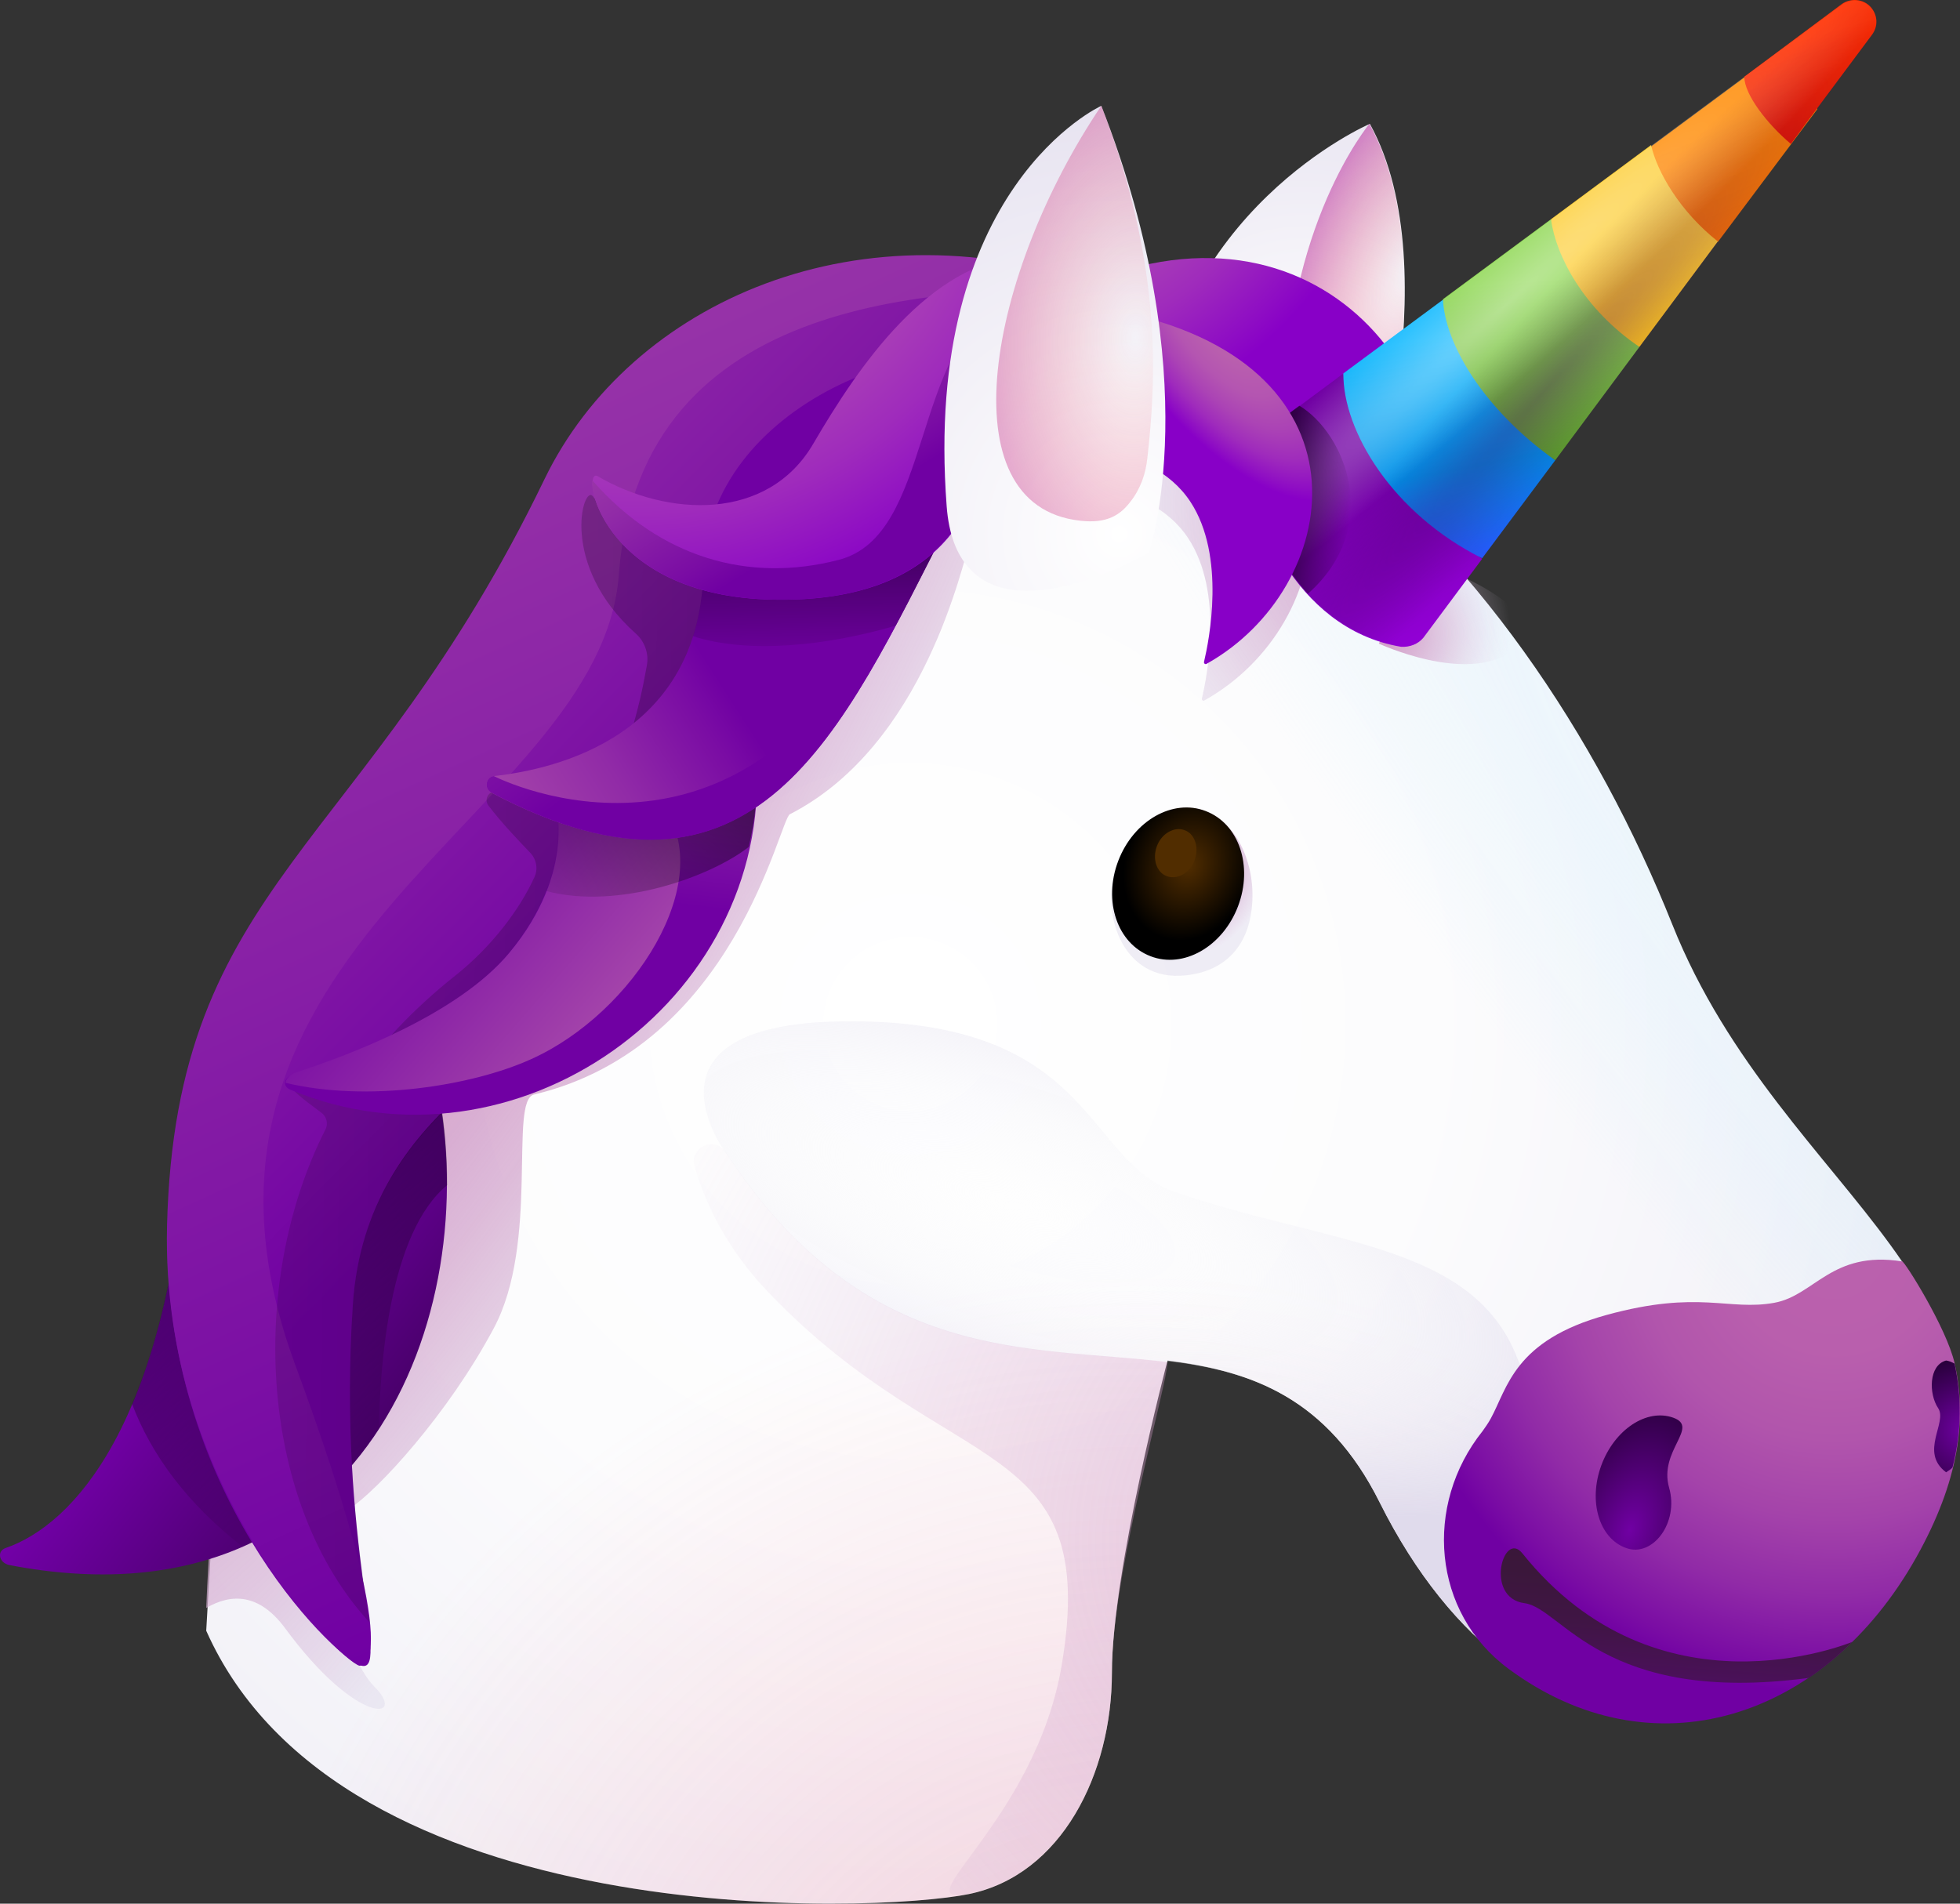 <svg width="140" height="136" viewBox="0 0 140 136" fill="none" xmlns="http://www.w3.org/2000/svg">
<rect x="0" y="0" width="140" height="136" fill="#333333" stroke="none"/>
<path d="M97.847 8.846C97.847 8.846 83.471 15.017 82.26 31.672C81.352 43.974 97.393 38.902 97.393 38.902C97.393 38.902 103.711 19.445 97.847 8.846Z" fill="url(#paint0_radial_14_1918)"/>
<path d="M91.718 29.893C91.718 37.085 94.328 39.356 97.733 37.577C99.019 33.072 102.765 17.818 97.809 8.846C97.847 8.846 91.718 16.038 91.718 29.893Z" fill="url(#paint1_radial_14_1918)"/>
<path d="M80.633 19.218C97.317 14.562 107.115 31.748 100.154 42.233C100.154 42.233 98.225 34.133 92.853 31.483C87.481 28.833 81.049 33.262 81.049 33.262L75.374 27.546L80.633 19.218Z" fill="url(#paint2_radial_14_1918)"/>
<path d="M83.395 97.196C83.395 97.196 79.422 112.262 79.422 119.492C79.422 126.722 75.828 133.952 69.208 135.314C62.587 136.677 24.378 138.191 14.73 116.501L15.184 108.666L50.254 24.215C84.114 12.935 108.704 39.13 119.448 66.043C127.317 85.802 147.33 92.427 136.926 110.937C128.15 126.608 108.931 128.084 98.565 107.341C94.782 99.846 89.41 97.953 83.395 97.196Z" fill="url(#paint3_radial_14_1918)"/>
<path opacity="0.75" d="M83.395 97.196C83.395 97.196 79.422 112.262 79.422 119.492C79.422 126.722 75.828 133.952 69.208 135.314C62.587 136.677 24.378 138.191 14.73 116.501L15.184 108.666L50.254 24.215C84.114 12.935 108.704 39.13 119.448 66.043C127.317 85.802 147.33 92.427 136.926 110.937C128.15 126.608 108.931 128.084 98.565 107.341C94.782 99.846 89.41 97.953 83.395 97.196Z" fill="url(#paint4_radial_14_1918)"/>
<path opacity="0.75" d="M83.395 97.196C83.395 97.196 79.422 112.262 79.422 119.492C79.422 126.722 75.828 133.952 69.208 135.314C62.587 136.677 24.378 138.191 14.73 116.501L15.184 108.666L50.254 24.215C84.114 12.935 108.704 39.13 119.448 66.043C127.317 85.802 147.33 92.427 136.926 110.937C128.15 126.608 108.931 128.084 98.565 107.341C94.782 99.846 89.41 97.953 83.395 97.196Z" fill="url(#paint5_radial_14_1918)"/>
<path d="M80.331 24.973C98.338 28.948 95.652 44.657 86.043 50.032C85.93 50.108 85.816 49.994 85.854 49.881C86.194 48.442 87.443 42.348 84.87 38.449C81.919 33.982 75.072 34.664 75.072 34.664L73.218 27.623L80.331 24.973Z" fill="url(#paint6_radial_14_1918)"/>
<path d="M75.526 22.436L69.813 24.593C41.477 35.23 21.124 60.516 16.962 90.496C15.373 101.927 14.882 111.277 14.73 114.873C16.546 113.813 18.514 113.851 20.329 116.273C25.512 123.352 29.144 122.898 26.723 120.475C24.302 118.053 22.826 109.195 24.907 107.832C26.988 106.469 31.982 101.057 35.273 94.886C38.564 88.716 36.332 78.61 38.148 78.193C52.486 74.786 55.664 58.547 56.421 58.169C66.106 53.21 68.754 40.075 69.246 38.902L82.222 24.328C80.066 23.571 77.834 22.928 75.526 22.436Z" fill="url(#paint7_radial_14_1918)"/>
<path d="M136.889 110.899C128.112 126.57 108.893 128.047 98.527 107.303C94.82 99.846 89.448 97.953 83.395 97.234V97.31C73.596 96.136 61.869 97.65 51.843 82.358C51.843 82.358 44.958 73.235 60.015 72.97C78.136 72.667 77.38 82.888 83.924 85.159C94.971 88.944 105.224 88.793 108.401 97.083C111.542 105.335 136.889 110.899 136.889 110.899Z" fill="url(#paint8_radial_14_1918)"/>
<path d="M31.225 77.588C34.592 93.865 26.004 116.69 0.657 111.807C-0.062 111.656 -0.251 110.823 0.392 110.596C5.235 108.93 11.855 101.776 13.406 81.751C14.39 69.411 21.502 70.168 31.944 71.758C42.385 73.348 31.225 77.588 31.225 77.588Z" fill="url(#paint9_linear_14_1918)"/>
<path d="M32.171 73.879L17.265 85.5L12.763 87.62C11.969 92.881 10.834 97.045 9.434 100.3C10.796 103.896 13.331 107.379 17.303 110.483C19.838 109.385 21.994 107.871 23.848 106.054C23.734 105.713 23.659 105.524 23.659 105.524L24.567 105.297C25.475 104.313 26.307 103.215 27.064 102.079C27.139 97.461 27.82 88.036 31.944 84.667C31.944 82.245 31.717 79.822 31.263 77.551C31.263 77.551 32.965 76.907 34.403 76.037C33.268 74.787 32.171 73.879 32.171 73.879Z" fill="url(#paint10_linear_14_1918)"/>
<path d="M78.704 27.508C82.449 26.032 82.903 21.982 79.12 20.581C61.528 14.07 46.168 22.777 40.115 35.344C27.253 61.993 12.574 62.939 11.969 87.543C11.515 106.47 23.734 118.204 25.701 118.962C28.085 119.87 24.037 110.293 25.21 93.108C26.193 79.14 38.905 75.014 42.083 70.585C45.261 66.156 59.069 35.193 59.069 35.193L78.704 27.508Z" fill="url(#paint11_linear_14_1918)"/>
<path d="M21.086 97.499C10.039 67.519 42.915 58.358 44.201 41.06C45.752 20.581 67.77 20.619 79.082 20.619C61.49 14.108 44.996 21.641 38.905 34.208C26.042 60.857 12.536 62.977 11.931 87.581C11.477 106.508 24.34 118.621 25.664 118.999C25.702 118.961 29.333 119.87 21.086 97.499Z" fill="url(#paint12_linear_14_1918)"/>
<path d="M78.704 27.508C73.029 18.651 63.912 26.713 55.172 34.738C52.524 37.199 47.984 36.101 47.379 39.735C45.45 38.713 43.672 37.199 42.348 35.458C41.667 34.549 39.889 40.34 45.412 45.261C46.055 45.829 46.358 46.7 46.206 47.533C45.639 50.75 44.731 54.157 42.877 57.677C39.964 57.791 37.278 57.147 35.576 56.58C34.97 56.39 34.517 57.072 34.895 57.564C35.916 58.889 37.127 60.138 37.846 60.895C38.3 61.349 38.451 62.03 38.186 62.636C37.165 64.907 35.16 67.595 32.549 69.677C29.447 72.137 27.026 74.749 25.172 77.475C23.961 77.361 22.864 77.247 21.994 77.096C21.124 76.982 20.594 77.55 21.124 78.042C21.692 78.572 22.335 79.026 22.94 79.481C23.318 79.746 23.47 80.276 23.243 80.692C17.53 92.01 18.703 107.606 26.421 115.933C25.21 108.665 24.642 101.473 25.21 93.146C25.512 88.793 26.95 85.424 28.88 82.698C30.317 80.654 32.02 78.989 33.76 77.512C37.165 74.635 40.645 72.667 42.083 70.623C42.688 69.79 43.672 68.011 44.844 65.626C46.244 62.863 47.947 59.343 49.687 55.671C50.708 53.551 51.692 51.356 52.676 49.236C54.416 45.451 56.043 41.93 57.178 39.356C58.312 36.82 59.031 35.23 59.031 35.23L78.704 27.508Z" fill="url(#paint13_linear_14_1918)"/>
<path d="M105.905 102.23C101.668 107.53 102.311 115.214 107.759 119.226C117.936 126.759 130.307 122.974 136.889 111.239C139.916 105.826 140.521 101.398 139.613 97.385C139.046 94.887 136.057 90.117 135.868 90.117C130.836 89.322 129.626 92.54 126.75 93.07C123.459 93.675 121.378 92.124 114.758 93.941C108.137 95.757 107.683 99.164 106.473 101.36C106.283 101.7 106.094 101.965 105.905 102.23Z" fill="url(#paint14_radial_14_1918)"/>
<path d="M119.221 106.28C118.465 103.63 121.416 101.965 119.524 101.284C117.632 100.602 115.325 102.116 114.379 104.69C113.433 107.264 114.228 109.914 116.157 110.595C118.049 111.277 119.94 108.778 119.221 106.28Z" fill="url(#paint15_radial_14_1918)"/>
<path d="M108.742 110.975C107.38 109.272 106.018 114.155 108.893 114.533C111.579 114.874 114.492 121.839 129.209 119.871C130.306 119.114 131.327 118.281 132.311 117.297C132.008 117.41 118.389 123.012 108.742 110.975Z" fill="url(#paint16_linear_14_1918)"/>
<path opacity="0.5" d="M83.395 97.31C73.597 96.099 61.869 97.613 51.843 82.32C51.049 81.109 49.195 81.979 49.611 83.342C50.406 86.03 51.919 89.247 54.946 92.389C67.846 105.827 78.666 102.306 75.829 119C73.937 130.166 64.29 136.299 69.208 135.277C75.829 133.914 79.423 126.684 79.423 119.454C79.385 112.603 83.433 98.71 83.395 97.31Z" fill="url(#paint17_radial_14_1918)"/>
<path d="M79.876 61.501C78.439 65.059 80.103 70.207 84.719 69.677C87.519 69.374 89.108 67.595 89.41 64.908C89.751 61.955 88.464 58.851 86.119 57.943C83.773 57.034 81.011 58.662 79.876 61.501Z" fill="url(#paint18_radial_14_1918)"/>
<path d="M79.876 61.501C78.779 64.378 79.801 67.406 82.184 68.314C84.53 69.223 87.329 67.633 88.426 64.756C89.523 61.879 88.502 58.851 86.119 57.943C83.773 57.034 80.974 58.624 79.876 61.501Z" fill="url(#paint19_radial_14_1918)"/>
<path d="M82.638 60.441C82.298 61.349 82.6 62.334 83.357 62.599C84.114 62.864 84.984 62.371 85.324 61.463C85.665 60.554 85.362 59.57 84.605 59.305C83.887 59.04 82.979 59.532 82.638 60.441Z" fill="url(#paint20_linear_14_1918)"/>
<path d="M54.038 54.346C55.059 71.607 36.749 84.515 20.746 77.853C20.103 77.588 20.292 76.907 21.124 76.642C24.907 75.43 32.663 72.516 36.333 68.125C41.288 62.182 39.586 57.109 39.586 57.109L44.958 58.586L54.038 54.346Z" fill="url(#paint21_linear_14_1918)"/>
<path d="M47.379 57.639C47.341 57.601 47.303 57.525 47.266 57.488L44.996 58.547L39.624 57.071C39.624 57.071 41.326 62.144 36.37 68.086C32.7 72.477 24.907 75.392 21.162 76.603C20.67 76.755 20.405 77.096 20.405 77.36C26.231 78.761 33.722 77.588 37.959 75.657C45.261 72.364 51.238 62.938 47.379 57.639Z" fill="url(#paint22_linear_14_1918)"/>
<path d="M39.586 57.072C39.586 57.072 40.494 59.835 39.019 63.658C44.164 65.021 50.746 62.636 53.47 60.516C53.962 58.586 54.151 56.504 54.038 54.346L44.958 58.51L39.586 57.072Z" fill="url(#paint23_linear_14_1918)"/>
<path d="M100.003 42.763L98.49 45.98C98.49 45.98 104.732 48.895 108.023 46.51C111.315 44.126 104.467 41.211 104.467 41.211L100.003 42.763Z" fill="url(#paint24_radial_14_1918)"/>
<path d="M67.808 37.237C59.977 52.605 53.999 66.611 35.084 56.617C34.554 56.352 34.705 55.482 35.273 55.444C39.775 54.952 50.027 52.567 50.254 40.643C50.481 29.023 66.484 22.625 74.466 26.373C82.449 30.12 67.808 37.237 67.808 37.237Z" fill="url(#paint25_linear_14_1918)"/>
<path d="M35.084 56.617C53.999 66.648 59.977 52.605 67.808 37.236C67.808 37.236 73.899 34.246 76.055 31.142C72.121 30.498 67.808 32.732 64.025 41.476C54.378 63.771 37.164 56.39 35.273 55.444C34.705 55.481 34.554 56.352 35.084 56.617Z" fill="url(#paint26_linear_14_1918)"/>
<path d="M139.613 97.423C139.424 97.309 139.235 97.233 139.008 97.196C137.759 97.536 137.759 99.58 138.44 100.602C139.121 101.624 137.078 103.744 139.008 105.183C139.197 105.069 139.348 104.955 139.462 104.842C140.143 102.192 140.105 99.732 139.613 97.423Z" fill="url(#paint27_radial_14_1918)"/>
<path d="M122.702 17.288L129.814 7.787C128.641 6.349 127.658 5.024 126.863 3.85L117.973 10.437L116.913 13.616L122.702 17.288Z" fill="url(#paint28_linear_14_1918)"/>
<path d="M101.667 45.564L105.867 39.924C98.868 34.511 96.598 29.325 95.917 26.713L89.334 31.596C88.805 31.975 88.578 32.656 88.729 33.262C89.486 36.101 92.21 44.883 100.079 46.208C100.684 46.246 101.289 46.019 101.667 45.564Z" fill="url(#paint29_linear_14_1918)"/>
<path d="M105.867 39.886L111.088 32.883C106.699 29.249 104.24 24.442 103.067 21.414L95.955 26.675C95.917 30.763 99.436 36.668 105.867 39.886Z" fill="url(#paint30_linear_14_1918)"/>
<path d="M117.103 24.782L122.702 17.25C119.978 15.092 118.351 12.253 117.935 10.36L110.785 15.66L109.537 24.025L117.103 24.782Z" fill="url(#paint31_linear_14_1918)"/>
<path d="M111.087 32.883L117.103 24.783C113.13 22.095 111.125 18.272 110.785 15.66L103.067 21.376C103.218 24.593 105.98 29.249 111.087 32.883Z" fill="url(#paint32_linear_14_1918)"/>
<path d="M124.593 5.478C124.593 6.765 126.258 8.885 127.922 10.285L129.057 8.733L133.711 2.487C134.165 1.882 134.127 1.087 133.635 0.519C133.105 -0.087 132.197 -0.162 131.554 0.292L124.593 5.478Z" fill="url(#paint33_linear_14_1918)"/>
<path opacity="0.48" d="M133.637 0.558C133.107 -0.047 132.199 -0.123 131.556 0.331L89.374 31.56C88.844 31.939 88.617 32.62 88.768 33.226C89.525 36.065 92.249 44.846 100.118 46.171C100.685 46.285 101.291 46.058 101.669 45.566L133.712 2.527C134.166 1.921 134.128 1.088 133.637 0.558Z" fill="url(#paint34_radial_14_1918)"/>
<path opacity="0.75" d="M133.637 0.558C133.107 -0.047 132.199 -0.123 131.556 0.331L89.374 31.56C88.844 31.939 88.617 32.62 88.768 33.226C89.525 36.065 92.249 44.846 100.118 46.171C100.685 46.285 101.291 46.058 101.669 45.566L133.712 2.527C134.166 1.921 134.128 1.088 133.637 0.558Z" fill="url(#paint35_radial_14_1918)"/>
<path d="M88.767 33.224C89.258 35.041 90.545 39.243 93.42 42.422C98.868 37.577 96.03 30.915 92.814 28.985L89.334 31.559C88.842 31.937 88.615 32.581 88.767 33.224Z" fill="url(#paint36_linear_14_1918)"/>
<path d="M80.482 22.361C98.49 26.336 95.804 42.045 86.194 47.42C86.081 47.496 85.967 47.382 86.005 47.269C86.346 45.83 87.594 39.736 85.022 35.837C82.071 31.37 75.223 32.052 75.223 32.052L73.37 25.011L80.482 22.361Z" fill="url(#paint37_radial_14_1918)"/>
<path d="M67.543 37.767C64.1 36.631 59.75 35.912 59.75 35.912L50.67 37.691C50.406 38.637 50.292 39.584 50.254 40.606C50.216 42.423 49.952 44.05 49.498 45.451C53.47 46.738 59.107 46.132 63.987 44.694C65.16 42.498 66.333 40.151 67.543 37.767Z" fill="url(#paint38_linear_14_1918)"/>
<path d="M73.18 18.235C66.295 18.803 61.339 26.146 58.085 31.711C54.832 37.275 47.682 36.934 42.688 34.02C41.477 33.301 42.65 42.612 55.248 42.84C66.9 43.067 70.57 36.594 70.759 29.212C70.91 21.869 73.18 18.235 73.18 18.235Z" fill="url(#paint39_radial_14_1918)"/>
<path d="M59.901 40C53.47 41.666 47.152 39.849 42.309 34.322C42.12 35.988 44.617 42.612 55.21 42.839C66.862 43.066 70.532 36.593 70.721 29.212C70.797 25.616 71.402 22.928 71.969 21.074C64.971 24.897 66.711 38.259 59.901 40Z" fill="url(#paint40_linear_14_1918)"/>
<path d="M78.666 7.56C78.666 7.56 65.879 13.351 67.62 36.177C67.771 38.183 68.338 39.584 69.171 40.53C72.916 44.845 82.071 39.47 82.071 39.47C82.071 39.47 86.308 27.092 78.666 7.56Z" fill="url(#paint41_radial_14_1918)"/>
<path d="M77.153 37.199C79.082 37.426 80.028 36.783 80.747 35.836C81.466 34.928 81.844 33.83 81.957 32.694C82.563 27.319 83.092 18.954 78.666 7.56C70.608 19.484 67.506 36.139 77.153 37.199Z" fill="url(#paint42_radial_14_1918)"/>
<defs>
<radialGradient id="paint0_radial_14_1918" cx="0" cy="0" r="1" gradientUnits="userSpaceOnUse" gradientTransform="translate(93.196 27.909) scale(29.219 29.236)">
<stop stop-color="white"/>
<stop offset="1" stop-color="#E0DBEC"/>
</radialGradient>
<radialGradient id="paint1_radial_14_1918" cx="0" cy="0" r="1" gradientUnits="userSpaceOnUse" gradientTransform="translate(100.614 19.351) rotate(110.545) scale(30.867 14.581)">
<stop stop-color="#FC5B54" stop-opacity="0"/>
<stop offset="0.12" stop-color="#EB4E65" stop-opacity="0.12"/>
<stop offset="0.527" stop-color="#B6249A" stop-opacity="0.527"/>
<stop offset="0.833" stop-color="#950ABB" stop-opacity="0.833"/>
<stop offset="1" stop-color="#8800C7"/>
</radialGradient>
<radialGradient id="paint2_radial_14_1918" cx="0" cy="0" r="1" gradientUnits="userSpaceOnUse" gradientTransform="translate(70.746 2.418) scale(29.516 29.533)">
<stop stop-color="#BB62AD"/>
<stop offset="0.237" stop-color="#B95FAE"/>
<stop offset="0.432" stop-color="#B455B1"/>
<stop offset="0.611" stop-color="#AB43B5"/>
<stop offset="0.782" stop-color="#9F2BBC"/>
<stop offset="0.944" stop-color="#8E0CC4"/>
<stop offset="1" stop-color="#8800C7"/>
</radialGradient>
<radialGradient id="paint3_radial_14_1918" cx="0" cy="0" r="1" gradientUnits="userSpaceOnUse" gradientTransform="translate(65.002 73.048) rotate(52.03) scale(103.761 102.757)">
<stop stop-color="white"/>
<stop offset="0.362" stop-color="#FCFCFD"/>
<stop offset="0.659" stop-color="#F3F2F8"/>
<stop offset="0.932" stop-color="#E5E1EF"/>
<stop offset="1" stop-color="#E0DBEC"/>
</radialGradient>
<radialGradient id="paint4_radial_14_1918" cx="0" cy="0" r="1" gradientUnits="userSpaceOnUse" gradientTransform="translate(127.672 67.229) rotate(52.03) scale(103.857 20.603)">
<stop stop-color="#D1F2FF" stop-opacity="0.4"/>
<stop offset="0.474" stop-color="#BFEDFF" stop-opacity="0.21"/>
<stop offset="1" stop-color="#B0E9FF" stop-opacity="0"/>
</radialGradient>
<radialGradient id="paint5_radial_14_1918" cx="0" cy="0" r="1" gradientUnits="userSpaceOnUse" gradientTransform="translate(81.334 156.945) scale(65.899 65.936)">
<stop stop-color="#EF708C" stop-opacity="0.4"/>
<stop offset="1" stop-color="#EF708C" stop-opacity="0"/>
</radialGradient>
<radialGradient id="paint6_radial_14_1918" cx="0" cy="0" r="1" gradientUnits="userSpaceOnUse" gradientTransform="translate(104.486 36.028) scale(25.026 25.041)">
<stop stop-color="#D098C5"/>
<stop offset="0.279" stop-color="#D19BC7" stop-opacity="0.861"/>
<stop offset="0.507" stop-color="#D3A5CD" stop-opacity="0.747"/>
<stop offset="0.718" stop-color="#D7B7D7" stop-opacity="0.641"/>
<stop offset="0.917" stop-color="#DDCFE5" stop-opacity="0.542"/>
<stop offset="1" stop-color="#E0DBEC" stop-opacity="0.5"/>
</radialGradient>
<radialGradient id="paint7_radial_14_1918" cx="0" cy="0" r="1" gradientUnits="userSpaceOnUse" gradientTransform="translate(35.312 59.927) rotate(120.754) scale(112.997 27.91)">
<stop stop-color="#D098C5"/>
<stop offset="0.279" stop-color="#D19BC7" stop-opacity="0.861"/>
<stop offset="0.507" stop-color="#D3A5CD" stop-opacity="0.747"/>
<stop offset="0.718" stop-color="#D7B7D7" stop-opacity="0.641"/>
<stop offset="0.917" stop-color="#DDCFE5" stop-opacity="0.542"/>
<stop offset="1" stop-color="#E0DBEC" stop-opacity="0.5"/>
</radialGradient>
<radialGradient id="paint8_radial_14_1918" cx="0" cy="0" r="1" gradientUnits="userSpaceOnUse" gradientTransform="translate(72.585 86.157) rotate(108.568) scale(16.873 48.105)">
<stop stop-color="#F9F9FC" stop-opacity="0"/>
<stop offset="0.391" stop-color="#F6F6FA" stop-opacity="0.391"/>
<stop offset="0.712" stop-color="#EEECF5" stop-opacity="0.712"/>
<stop offset="1" stop-color="#E0DBEC"/>
</radialGradient>
<linearGradient id="paint9_linear_14_1918" x1="50.095" y1="117.66" x2="9.604" y2="85.616" gradientUnits="userSpaceOnUse">
<stop/>
<stop offset="1" stop-color="#8800C7"/>
</linearGradient>
<linearGradient id="paint10_linear_14_1918" x1="-0.752" y1="57.153" x2="32.111" y2="102.976" gradientUnits="userSpaceOnUse">
<stop/>
<stop offset="1" stop-opacity="0"/>
</linearGradient>
<linearGradient id="paint11_linear_14_1918" x1="-14.236" y1="4.321" x2="49.197" y2="66.49" gradientUnits="userSpaceOnUse">
<stop stop-color="#BB62AD"/>
<stop offset="0.28" stop-color="#A94BAB"/>
<stop offset="0.867" stop-color="#7B0FA4"/>
<stop offset="1" stop-color="#7000A3"/>
</linearGradient>
<linearGradient id="paint12_linear_14_1918" x1="-2.526" y1="-46.413" x2="64.831" y2="101.168" gradientUnits="userSpaceOnUse">
<stop stop-color="#BB62AD"/>
<stop offset="0.28" stop-color="#A94BAB"/>
<stop offset="0.867" stop-color="#7B0FA4"/>
<stop offset="1" stop-color="#7000A3"/>
</linearGradient>
<linearGradient id="paint13_linear_14_1918" x1="256.184" y1="72.081" x2="-14.369" y2="69.11" gradientUnits="userSpaceOnUse">
<stop/>
<stop offset="1" stop-opacity="0"/>
</linearGradient>
<radialGradient id="paint14_radial_14_1918" cx="0" cy="0" r="1" gradientUnits="userSpaceOnUse" gradientTransform="translate(131.005 89.058) scale(31.856 31.874)">
<stop stop-color="#BB62AD"/>
<stop offset="0.237" stop-color="#B95FAD"/>
<stop offset="0.432" stop-color="#B155AC"/>
<stop offset="0.611" stop-color="#A443AA"/>
<stop offset="0.782" stop-color="#912BA7"/>
<stop offset="0.944" stop-color="#7A0CA4"/>
<stop offset="1" stop-color="#7000A3"/>
</radialGradient>
<radialGradient id="paint15_radial_14_1918" cx="0" cy="0" r="1" gradientUnits="userSpaceOnUse" gradientTransform="translate(116.413 109.304) rotate(-70.432) scale(15.488 9.429)">
<stop stop-color="#7000A3"/>
<stop offset="1"/>
</radialGradient>
<linearGradient id="paint16_linear_14_1918" x1="120.174" y1="108.87" x2="118.937" y2="126.857" gradientUnits="userSpaceOnUse">
<stop stop-color="#391838"/>
<stop offset="0.229" stop-color="#3B173B"/>
<stop offset="0.416" stop-color="#401545"/>
<stop offset="0.589" stop-color="#491157"/>
<stop offset="0.753" stop-color="#550C6F"/>
<stop offset="0.91" stop-color="#65058E"/>
<stop offset="1" stop-color="#7000A3"/>
</linearGradient>
<radialGradient id="paint17_radial_14_1918" cx="0" cy="0" r="1" gradientUnits="userSpaceOnUse" gradientTransform="translate(96.751 110.13) scale(62.048 62.084)">
<stop stop-color="#D098C5"/>
<stop offset="0.279" stop-color="#D19BC7" stop-opacity="0.722"/>
<stop offset="0.507" stop-color="#D3A5CD" stop-opacity="0.493"/>
<stop offset="0.718" stop-color="#D7B7D7" stop-opacity="0.282"/>
<stop offset="0.917" stop-color="#DDCFE5" stop-opacity="0.083"/>
<stop offset="1" stop-color="#E0DBEC" stop-opacity="0"/>
</radialGradient>
<radialGradient id="paint18_radial_14_1918" cx="0" cy="0" r="1" gradientUnits="userSpaceOnUse" gradientTransform="translate(85.379 62.387) rotate(112.314) scale(6.016 4.995)">
<stop stop-color="#D098C5"/>
<stop offset="0.279" stop-color="#D19BC7" stop-opacity="0.861"/>
<stop offset="0.507" stop-color="#D3A5CD" stop-opacity="0.747"/>
<stop offset="0.718" stop-color="#D7B7D7" stop-opacity="0.641"/>
<stop offset="0.917" stop-color="#DDCFE5" stop-opacity="0.542"/>
<stop offset="1" stop-color="#E0DBEC" stop-opacity="0.5"/>
</radialGradient>
<radialGradient id="paint19_radial_14_1918" cx="0" cy="0" r="1" gradientUnits="userSpaceOnUse" gradientTransform="translate(84.909 61.838) rotate(112.314) scale(5.472 4.544)">
<stop stop-color="#512D00"/>
<stop offset="1"/>
</radialGradient>
<linearGradient id="paint20_linear_14_1918" x1="79.574" y1="73.59" x2="82.742" y2="64.549" gradientUnits="userSpaceOnUse">
<stop/>
<stop offset="1" stop-color="#512D00"/>
</linearGradient>
<linearGradient id="paint21_linear_14_1918" x1="41.164" y1="35.023" x2="37.7" y2="63.325" gradientUnits="userSpaceOnUse">
<stop stop-color="#BB62AD"/>
<stop offset="0.28" stop-color="#A94BAB"/>
<stop offset="0.867" stop-color="#7B0FA4"/>
<stop offset="1" stop-color="#7000A3"/>
</linearGradient>
<linearGradient id="paint22_linear_14_1918" x1="49.537" y1="81.124" x2="26.844" y2="61.378" gradientUnits="userSpaceOnUse">
<stop stop-color="#BB62AD"/>
<stop offset="0.28" stop-color="#A94BAB"/>
<stop offset="0.867" stop-color="#7B0FA4"/>
<stop offset="1" stop-color="#7000A3"/>
</linearGradient>
<linearGradient id="paint23_linear_14_1918" x1="61.4" y1="38.803" x2="39.396" y2="68.374" gradientUnits="userSpaceOnUse">
<stop/>
<stop offset="1" stop-opacity="0"/>
</linearGradient>
<radialGradient id="paint24_radial_14_1918" cx="0" cy="0" r="1" gradientUnits="userSpaceOnUse" gradientTransform="translate(98.856 45.215) rotate(-4.41) scale(9.028 9.034)">
<stop stop-color="#D098C5"/>
<stop offset="0.279" stop-color="#D19BC7" stop-opacity="0.722"/>
<stop offset="0.507" stop-color="#D3A5CD" stop-opacity="0.493"/>
<stop offset="0.718" stop-color="#D7B7D7" stop-opacity="0.282"/>
<stop offset="0.917" stop-color="#DDCFE5" stop-opacity="0.083"/>
<stop offset="1" stop-color="#E0DBEC" stop-opacity="0"/>
</radialGradient>
<linearGradient id="paint25_linear_14_1918" x1="11.77" y1="71.651" x2="50.274" y2="46.862" gradientUnits="userSpaceOnUse">
<stop stop-color="#BB62AD"/>
<stop offset="0.237" stop-color="#B95FAD"/>
<stop offset="0.432" stop-color="#B155AC"/>
<stop offset="0.611" stop-color="#A443AA"/>
<stop offset="0.782" stop-color="#912BA7"/>
<stop offset="0.944" stop-color="#7A0CA4"/>
<stop offset="1" stop-color="#7000A3"/>
</linearGradient>
<linearGradient id="paint26_linear_14_1918" x1="17.192" y1="-7.726" x2="56.49" y2="45.093" gradientUnits="userSpaceOnUse">
<stop stop-color="#BB62AD"/>
<stop offset="0.237" stop-color="#B95FAD"/>
<stop offset="0.432" stop-color="#B155AC"/>
<stop offset="0.611" stop-color="#A443AA"/>
<stop offset="0.782" stop-color="#912BA7"/>
<stop offset="0.944" stop-color="#7A0CA4"/>
<stop offset="1" stop-color="#7000A3"/>
</linearGradient>
<radialGradient id="paint27_radial_14_1918" cx="0" cy="0" r="1" gradientUnits="userSpaceOnUse" gradientTransform="translate(140.333 102.155) scale(7.942 7.947)">
<stop stop-color="#7000A3"/>
<stop offset="1"/>
</radialGradient>
<linearGradient id="paint28_linear_14_1918" x1="127.886" y1="21.462" x2="122.585" y2="8.825" gradientUnits="userSpaceOnUse">
<stop stop-color="#F05C00"/>
<stop offset="0.593" stop-color="#FA7A00"/>
<stop offset="0.999" stop-color="#FF8900"/>
</linearGradient>
<linearGradient id="paint29_linear_14_1918" x1="95.963" y1="34.756" x2="103.814" y2="49.551" gradientUnits="userSpaceOnUse">
<stop offset="0.003" stop-color="#7000A3"/>
<stop offset="0.799" stop-color="#9500DA"/>
<stop offset="0.993" stop-color="#9F00E8"/>
</linearGradient>
<linearGradient id="paint30_linear_14_1918" x1="105.89" y1="42.469" x2="102.321" y2="24.019" gradientUnits="userSpaceOnUse">
<stop offset="0.007" stop-color="#3640FF"/>
<stop offset="0.143" stop-color="#2657F8"/>
<stop offset="0.484" stop-color="#008EE6"/>
<stop offset="0.789" stop-color="#0FACF6"/>
<stop offset="0.997" stop-color="#17BBFE"/>
</linearGradient>
<linearGradient id="paint31_linear_14_1918" x1="117.845" y1="31.693" x2="115.308" y2="15.426" gradientUnits="userSpaceOnUse">
<stop stop-color="#FFBF00"/>
<stop offset="0.008" stop-color="#FFBF01"/>
<stop offset="0.66" stop-color="#FDCA29"/>
<stop offset="0.997" stop-color="#FCCE38"/>
</linearGradient>
<linearGradient id="paint32_linear_14_1918" x1="111.189" y1="35.858" x2="109.815" y2="19.937" gradientUnits="userSpaceOnUse">
<stop offset="0.001" stop-color="#4B8C1C"/>
<stop offset="0.233" stop-color="#5EA12C"/>
<stop offset="0.736" stop-color="#82C94A"/>
<stop offset="0.997" stop-color="#90D856"/>
</linearGradient>
<linearGradient id="paint33_linear_14_1918" x1="132.571" y1="14.46" x2="129.048" y2="2.664" gradientUnits="userSpaceOnUse">
<stop stop-color="#C20000"/>
<stop offset="0.077" stop-color="#C80400"/>
<stop offset="0.684" stop-color="#F02300"/>
<stop offset="0.999" stop-color="#FF2F00"/>
</linearGradient>
<radialGradient id="paint34_radial_14_1918" cx="0" cy="0" r="1" gradientUnits="userSpaceOnUse" gradientTransform="translate(110.254 28.003) rotate(-48.018) scale(41.037 4.684)">
<stop stop-color="#440063" stop-opacity="0.75"/>
<stop offset="1" stop-color="#420061" stop-opacity="0"/>
</radialGradient>
<radialGradient id="paint35_radial_14_1918" cx="0" cy="0" r="1" gradientUnits="userSpaceOnUse" gradientTransform="translate(107.635 21.733) rotate(-41.945) scale(41.028 4.684)">
<stop stop-color="white" stop-opacity="0.5"/>
<stop offset="1" stop-color="white" stop-opacity="0"/>
</radialGradient>
<linearGradient id="paint36_linear_14_1918" x1="88.532" y1="35.372" x2="96.521" y2="35.922" gradientUnits="userSpaceOnUse">
<stop/>
<stop offset="1" stop-opacity="0"/>
</linearGradient>
<radialGradient id="paint37_radial_14_1918" cx="0" cy="0" r="1" gradientUnits="userSpaceOnUse" gradientTransform="translate(87.009 22.616) rotate(53.45) scale(15.543 7.021)">
<stop stop-color="#BB62AD"/>
<stop offset="0.237" stop-color="#B95FAE"/>
<stop offset="0.432" stop-color="#B455B1"/>
<stop offset="0.611" stop-color="#AB43B5"/>
<stop offset="0.782" stop-color="#9F2BBC"/>
<stop offset="0.944" stop-color="#8E0CC4"/>
<stop offset="1" stop-color="#8800C7"/>
</radialGradient>
<linearGradient id="paint38_linear_14_1918" x1="58.208" y1="27.025" x2="58.66" y2="47.687" gradientUnits="userSpaceOnUse">
<stop/>
<stop offset="1" stop-opacity="0"/>
</linearGradient>
<radialGradient id="paint39_radial_14_1918" cx="0" cy="0" r="1" gradientUnits="userSpaceOnUse" gradientTransform="translate(45.243 7.951) scale(36.757 36.778)">
<stop stop-color="#BB62AD"/>
<stop offset="0.237" stop-color="#B95FAE"/>
<stop offset="0.432" stop-color="#B455B1"/>
<stop offset="0.611" stop-color="#AB43B5"/>
<stop offset="0.782" stop-color="#9F2BBC"/>
<stop offset="0.944" stop-color="#8E0CC4"/>
<stop offset="1" stop-color="#8800C7"/>
</radialGradient>
<linearGradient id="paint40_linear_14_1918" x1="40.936" y1="1.954" x2="61.716" y2="35.816" gradientUnits="userSpaceOnUse">
<stop stop-color="#BB62AD"/>
<stop offset="0.237" stop-color="#B95FAD"/>
<stop offset="0.432" stop-color="#B155AC"/>
<stop offset="0.611" stop-color="#A443AA"/>
<stop offset="0.782" stop-color="#912BA7"/>
<stop offset="0.944" stop-color="#7A0CA4"/>
<stop offset="1" stop-color="#7000A3"/>
</linearGradient>
<radialGradient id="paint41_radial_14_1918" cx="0" cy="0" r="1" gradientUnits="userSpaceOnUse" gradientTransform="translate(79.965 38.071) rotate(-8.904) scale(39.644 39.666)">
<stop stop-color="white"/>
<stop offset="1" stop-color="#E0DBEC"/>
</radialGradient>
<radialGradient id="paint42_radial_14_1918" cx="0" cy="0" r="1" gradientUnits="userSpaceOnUse" gradientTransform="translate(81.104 24.128) rotate(91.707) scale(45.999 26.602)">
<stop stop-color="#FC5B54" stop-opacity="0"/>
<stop offset="0.12" stop-color="#EB4E65" stop-opacity="0.12"/>
<stop offset="0.527" stop-color="#B6249A" stop-opacity="0.527"/>
<stop offset="0.833" stop-color="#950ABB" stop-opacity="0.833"/>
<stop offset="1" stop-color="#8800C7"/>
</radialGradient>
</defs>
</svg>
